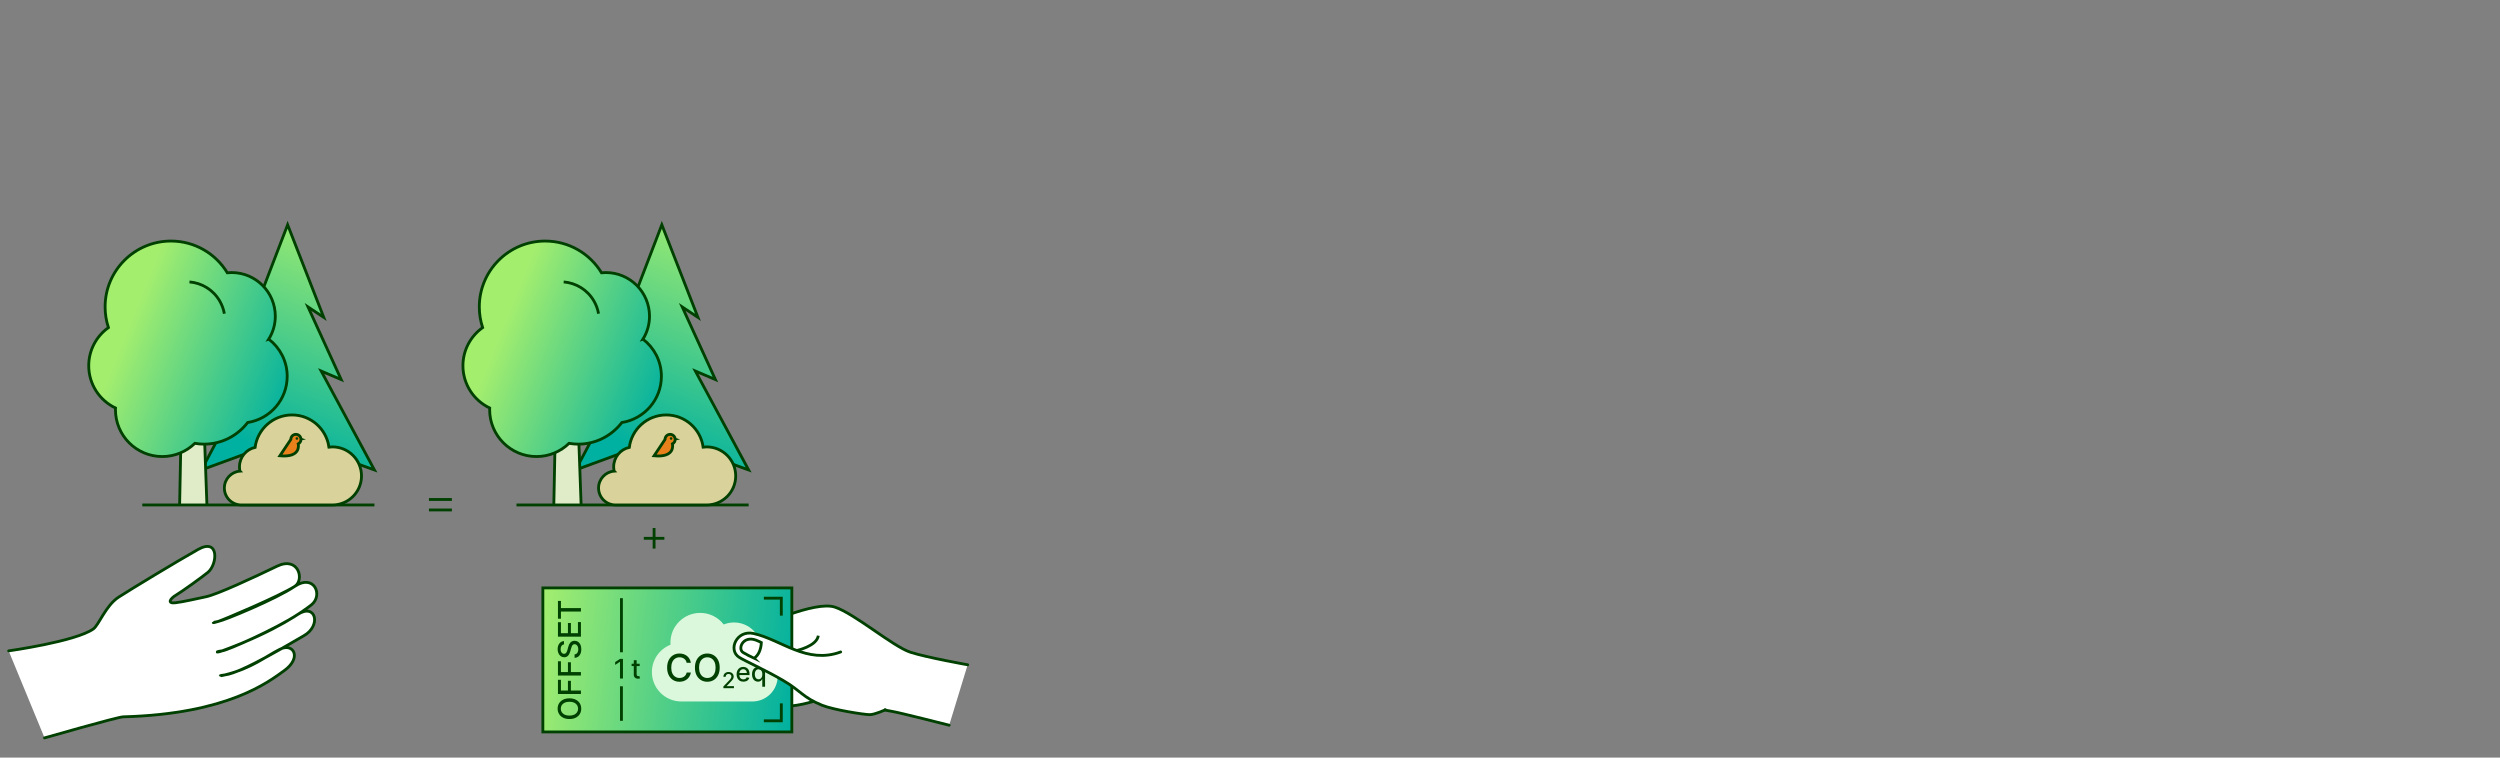 <?xml version="1.0" encoding="UTF-8"?>
<svg id="Layer_1" data-name="Layer 1" xmlns="http://www.w3.org/2000/svg" xmlns:xlink="http://www.w3.org/1999/xlink" viewBox="0 0 660 200">
  <rect x="0" y="0" width="660" height="200" fill="#808080" stroke="none"/>
  <defs>
    <style>
      .cls-1 {
        fill: url(#New_Gradient_Swatch_1-3);
      }

      .cls-1, .cls-2, .cls-3, .cls-4, .cls-5, .cls-6, .cls-7, .cls-8, .cls-9, .cls-10, .cls-11, .cls-12, .cls-13, .cls-14 {
        stroke: #004000;
        stroke-miterlimit: 10;
        stroke-width: .75px;
      }

      .cls-2 {
        fill: url(#New_Gradient_Swatch_1-5);
      }

      .cls-15 {
        fill: url(#New_Gradient_Swatch_1-4);
      }

      .cls-15, .cls-16, .cls-17, .cls-18, .cls-19 {
        stroke-width: 0px;
      }

      .cls-16 {
        fill: url(#New_Gradient_Swatch_1-2);
      }

      .cls-3, .cls-11 {
        fill: none;
      }

      .cls-4 {
        fill: url(#New_Gradient_Swatch_1);
      }

      .cls-5 {
        fill: url(#linear-gradient-2);
      }

      .cls-6 {
        fill: url(#linear-gradient-4);
      }

      .cls-7 {
        fill: url(#linear-gradient-3);
      }

      .cls-8, .cls-10 {
        fill: #fff;
      }

      .cls-8, .cls-11 {
        stroke-linecap: round;
      }

      .cls-9 {
        fill: url(#linear-gradient);
      }

      .cls-17 {
        fill: #dcf8dc;
      }

      .cls-18 {
        fill: #e8811c;
      }

      .cls-19 {
        fill: #004000;
      }

      .cls-12 {
        fill: #e0ebc7;
      }

      .cls-13 {
        fill: #d9d29a;
      }

      .cls-14 {
        fill: #f2f4f7;
      }
    </style>
    <linearGradient id="New_Gradient_Swatch_1" data-name="New Gradient Swatch 1" x1="243.469" y1="242.313" x2="313.431" y2="242.313" gradientTransform="translate(-69.856 -100.946) rotate(7.169)" gradientUnits="userSpaceOnUse">
      <stop offset="0" stop-color="#a4ee6e"/>
      <stop offset=".999" stop-color="#00b0a0"/>
    </linearGradient>
    <linearGradient id="linear-gradient" x1="113.243" y1="131.863" x2="119.294" y2="131.863" gradientUnits="userSpaceOnUse">
      <stop offset="0" stop-color="#dcf8dc"/>
      <stop offset=".21" stop-color="#e6fae6"/>
      <stop offset=".669" stop-color="#f8fdf8"/>
      <stop offset="1" stop-color="#fff"/>
    </linearGradient>
    <linearGradient id="linear-gradient-2" y1="134.629" y2="134.629" xlink:href="#linear-gradient"/>
    <linearGradient id="New_Gradient_Swatch_1-2" data-name="New Gradient Swatch 1" x1="109.219" y1="56.901" x2="84.889" y2="116.508" gradientTransform="translate(-9.579 4.793)" xlink:href="#New_Gradient_Swatch_1"/>
    <linearGradient id="New_Gradient_Swatch_1-3" data-name="New Gradient Swatch 1" x1="33.288" y1="87.559" x2="77.276" y2="105.341" gradientTransform="matrix(1,0,0,1,0,0)" xlink:href="#New_Gradient_Swatch_1"/>
    <linearGradient id="linear-gradient-3" x1="172.679" y1="142.115" x2="172.679" y2="142.115" xlink:href="#linear-gradient"/>
    <linearGradient id="linear-gradient-4" x1="169.963" y1="142.115" x2="175.395" y2="142.115" xlink:href="#linear-gradient"/>
    <linearGradient id="New_Gradient_Swatch_1-4" data-name="New Gradient Swatch 1" x1="208.009" y1="56.901" x2="183.679" y2="116.508" gradientTransform="translate(-9.579 4.793)" xlink:href="#New_Gradient_Swatch_1"/>
    <linearGradient id="New_Gradient_Swatch_1-5" data-name="New Gradient Swatch 1" x1="132.078" y1="87.559" x2="176.066" y2="105.341" gradientTransform="matrix(1,0,0,1,0,0)" xlink:href="#New_Gradient_Swatch_1"/>
  </defs>
  <g id="ruka">
    <path class="cls-8" d="M250.582,191.457s-13.254-3.377-15.218-3.678c-6.832-1.05-14.638-5.625-16.965-4.086-2.327,1.54-16.648,5.884-18.916-.812-2.268-6.695-5.882-13.817-2.285-15.805,3.598-1.988,17.983-8.528,23.219-6.794,5.236,1.734,15.357,10.421,19.932,11.908,4.235,1.376,15.114,3.315,15.114,3.315"/>
    <path class="cls-3" d="M216.028,167.817c-.374,2.753-5.675,3.917-5.675,3.917"/>
  </g>
  <g id="palec">
    <g id="offset">
      <rect id="offset-bg" class="cls-4" x="143.315" y="155.21" width="65.731" height="38.021"/>
      <path class="cls-17" d="M200.991,172.271c.022-.229.035-.46.035-.695,0-4.002-3.245-7.247-7.247-7.247-.962,0-1.877.191-2.717.531-1.437-1.857-3.681-3.057-6.211-3.057-4.339,0-7.857,3.518-7.857,7.857,0,.184.015.365.028.545-2.879,1.136-4.919,3.937-4.919,7.219,0,4.288,3.476,7.765,7.765,7.765h18.766c3.688,0,6.678-2.99,6.678-6.678,0-2.857-1.797-5.288-4.32-6.241Z"/>
      <g>
        <path class="cls-19" d="M182.385,174.987h-1.106c-.042-.236-.122-.444-.237-.624-.116-.179-.258-.332-.425-.457-.168-.125-.355-.22-.562-.284-.207-.063-.426-.096-.658-.096-.418,0-.792.105-1.122.315-.33.21-.59.519-.78.925-.19.407-.285.903-.285,1.489,0,.591.095,1.089.285,1.496.19.406.451.713.782.921.331.208.703.312,1.117.312.229,0,.447-.031.654-.094.207-.063.394-.156.562-.278.168-.123.31-.273.427-.452.117-.178.198-.383.243-.615l1.106.003c-.059.357-.173.685-.342.983-.169.299-.385.557-.649.773s-.564.383-.902.501-.707.177-1.106.177c-.628,0-1.188-.149-1.68-.448-.491-.299-.878-.727-1.161-1.285-.283-.558-.424-1.223-.424-1.996,0-.775.142-1.441.425-1.998.284-.556.671-.984,1.163-1.283.491-.299,1.05-.448,1.676-.448.385,0,.745.055,1.08.165s.635.271.902.482c.267.211.488.469.663.772.175.304.293.651.354,1.041Z"/>
        <path class="cls-19" d="M190.002,176.256c0,.775-.142,1.441-.425,1.998s-.672.984-1.165,1.283-1.052.448-1.678.448c-.629,0-1.189-.149-1.682-.448s-.881-.727-1.165-1.285c-.283-.558-.425-1.223-.425-1.996,0-.775.142-1.441.425-1.998.284-.556.672-.984,1.165-1.283.493-.299,1.053-.448,1.682-.448.626,0,1.186.149,1.678.448.493.299.881.727,1.165,1.283.284.557.425,1.223.425,1.998ZM188.917,176.256c0-.591-.095-1.089-.286-1.494-.19-.405-.45-.712-.78-.921-.33-.209-.702-.314-1.118-.314-.418,0-.792.104-1.12.314-.329.209-.588.516-.778.921-.19.405-.285.903-.285,1.494s.095,1.089.285,1.494c.19.405.45.712.778.922.329.209.702.313,1.12.313.416,0,.789-.104,1.118-.313.33-.209.59-.517.78-.922.19-.405.286-.903.286-1.494Z"/>
        <path class="cls-19" d="M190.973,181.685v-.463l1.432-1.484c.153-.161.279-.303.379-.425.1-.122.175-.238.225-.348.049-.11.074-.227.074-.351,0-.141-.033-.262-.099-.365-.066-.103-.156-.182-.271-.238-.114-.056-.243-.083-.386-.083-.151,0-.284.031-.397.093-.113.062-.2.149-.26.263-.061.113-.091.245-.091.396h-.61c0-.257.06-.483.178-.676.119-.193.281-.343.488-.449.207-.107.441-.16.705-.16.266,0,.5.053.704.158.204.105.362.249.477.43s.171.385.171.613c0,.157-.029.311-.088.46-.058.15-.16.317-.305.501-.145.184-.346.407-.604.668l-.841.88v.031h1.905v.548h-2.786Z"/>
        <path class="cls-19" d="M196.255,179.962c-.372,0-.691-.08-.959-.24s-.474-.385-.619-.676c-.145-.291-.218-.632-.218-1.023,0-.387.073-.728.218-1.022.145-.295.348-.525.609-.691s.567-.248.918-.248c.213,0,.419.035.619.105.2.071.379.181.538.332s.284.346.376.586c.092.24.138.531.138.874v.261h-3v-.551h2.28c0-.193-.039-.365-.118-.515s-.189-.268-.331-.355-.308-.13-.498-.13c-.207,0-.386.05-.54.151-.153.101-.271.231-.354.393-.083.161-.124.336-.124.524v.43c0,.252.044.467.134.644.089.177.214.312.375.404.161.092.348.139.562.139.14,0,.267-.02.381-.06.115-.041.214-.101.297-.181.084-.081.147-.18.192-.297l.695.125c-.056.205-.155.384-.298.537-.144.153-.323.272-.538.356-.216.084-.461.126-.736.126Z"/>
        <path class="cls-19" d="M201.242,181.302v-2.003h-.044c-.044.081-.108.172-.19.275-.083.103-.196.193-.34.27-.144.077-.331.116-.561.116-.305,0-.576-.078-.814-.235-.238-.156-.425-.38-.56-.671-.135-.291-.203-.64-.203-1.048s.068-.757.206-1.047c.137-.29.325-.512.564-.666.239-.154.51-.231.813-.231.234,0,.423.039.567.117.143.078.254.168.334.271.08.104.141.194.186.273h.062v-.612h.717v5.19h-.734ZM200.268,179.333c.211,0,.39-.056.537-.168s.258-.268.334-.468c.076-.2.114-.433.114-.698,0-.262-.038-.492-.113-.688-.075-.197-.186-.35-.332-.459-.146-.11-.326-.165-.541-.165-.221,0-.406.058-.553.172s-.258.271-.333.469c-.074.198-.112.422-.112.671,0,.252.038.479.113.681.075.202.187.361.335.478.148.117.331.176.549.176Z"/>
      </g>
      <g>
        <path class="cls-19" d="M150.331,184.36c.648,0,1.205.119,1.67.355.465.237.823.562,1.073.974.25.412.375.879.375,1.403,0,.526-.125.995-.375,1.406-.25.412-.608.736-1.074.974-.466.237-1.022.355-1.668.355-.648,0-1.205-.119-1.67-.355-.465-.237-.823-.562-1.072-.974-.25-.412-.375-.88-.375-1.406,0-.523.125-.991.375-1.403.25-.412.607-.736,1.072-.974.465-.237,1.022-.355,1.67-.355ZM150.331,185.266c-.494,0-.91.08-1.249.238-.339.159-.596.376-.771.652-.175.275-.262.587-.262.935,0,.35.087.662.262.937.175.275.432.492.771.65.339.159.755.239,1.249.239.494,0,.911-.08,1.249-.239.339-.159.596-.375.771-.65.175-.274.262-.586.262-.937,0-.348-.087-.659-.262-.935-.175-.276-.432-.493-.771-.652-.338-.159-.755-.238-1.249-.238Z"/>
        <path class="cls-19" d="M153.366,183.222h-6.069v-3.763h.788v2.848h1.849v-2.578h.785v2.578h2.646v.916Z"/>
        <path class="cls-19" d="M153.366,178.332h-6.069v-3.763h.788v2.848h1.849v-2.578h.785v2.578h2.646v.916Z"/>
        <path class="cls-19" d="M148.891,170.132c-.281.032-.499.162-.653.392-.155.229-.233.518-.233.865,0,.249.039.464.117.646s.185.322.32.422c.136.1.289.149.461.149.145,0,.269-.034.374-.102.104-.068.192-.158.262-.27.07-.111.128-.231.175-.36s.084-.252.114-.371l.154-.592c.047-.194.112-.393.193-.596.081-.204.188-.392.32-.566s.296-.315.492-.422c.195-.108.43-.162.702-.162.344,0,.649.088.916.265s.477.433.631.768.231.739.231,1.213c0,.455-.072.848-.216,1.18-.144.332-.349.591-.615.779-.266.188-.581.292-.947.311v-.918c.219-.018.401-.089.547-.215.145-.125.253-.287.323-.483.07-.196.105-.412.105-.647,0-.259-.041-.489-.123-.692-.082-.202-.197-.362-.344-.479-.147-.117-.32-.175-.517-.175-.18,0-.327.051-.442.153-.114.102-.209.239-.284.412s-.141.368-.199.585l-.195.717c-.132.486-.327.871-.584,1.154-.257.284-.597.425-1.02.425-.35,0-.655-.095-.916-.284-.261-.19-.464-.447-.609-.771-.146-.324-.218-.689-.218-1.097,0-.411.072-.774.216-1.089s.342-.563.594-.745c.252-.182.541-.277.867-.285v.883Z"/>
        <path class="cls-19" d="M153.366,168.073h-6.069v-3.805h.788v2.889h1.849v-2.69h.785v2.69h1.858v-2.925h.788v3.84Z"/>
        <path class="cls-19" d="M148.085,163.34h-.788v-4.697h.788v1.894h5.281v.913h-5.281v1.891Z"/>
      </g>
      <polyline class="cls-3" points="206.267 185.688 206.267 190.298 201.658 190.298"/>
      <polyline class="cls-3" points="201.658 157.917 206.267 157.917 206.267 162.527"/>
      <line class="cls-14" x1="164.062" y1="157.917" x2="164.062" y2="172.202"/>
      <line class="cls-14" x1="164.062" y1="181.179" x2="164.062" y2="190.298"/>
      <g>
        <path class="cls-19" d="M164.462,173.935v5.195h-.786v-4.409h-.031l-1.243.812v-.751l1.296-.847h.763Z"/>
        <path class="cls-19" d="M168.875,175.234v.609h-2.129v-.609h2.129ZM167.317,174.3h.759v3.686c0,.147.022.257.066.331.044.073.101.124.171.149.07.026.146.04.229.04.061,0,.114-.004.16-.013.046-.008.081-.015.106-.021l.137.627c-.044.017-.106.034-.188.052-.082.018-.183.027-.305.029-.2.003-.386-.032-.558-.106-.172-.075-.312-.189-.418-.345s-.16-.351-.16-.586v-3.843Z"/>
      </g>
    </g>
  </g>
  <g>
    <line class="cls-9" x1="113.243" y1="131.863" x2="119.294" y2="131.863"/>
    <line class="cls-5" x1="113.243" y1="134.629" x2="119.294" y2="134.629"/>
  </g>
  <path class="cls-8" d="M11.763,194.805s19.252-5.523,20.752-5.563c27.724-.739,38.525-9.341,42.468-12.157,4.828-3.448,2.492-7.458-1.065-5.69-3.852,1.915-7.274,4.969-14.518,6.776-1.639.409-1.689.194,0,0,4.563-.525,18.346-8.981,20.723-10.285,4.815-2.641,3.277-8.834-1.529-5.664-5.766,3.803-18.451,9.439-19.932,9.598-1.874.201-1.696.621,0,0,14.414-5.278,21.453-10.519,23.504-12.107,3.276-2.536.739-8.379-4.355-4.913-4.893,3.328-18.674,9.017-20.269,9.277-1.593.258-1.669.538,0,0,1.669-.536,16.268-6.724,20.269-9.277,2.666-1.701.99-8.059-4.671-5.323-6.123,2.959-15.809,7.465-18.778,8.071-2.969.606-5.916,1.341-8.103,1.589-2.189.251-1.347-1.108.182-2.012,1.527-.904,6.893-4.748,8.449-6.034,2.537-2.096,3.056-9.226-2.613-6.027-5.669,3.201-17.512,10.361-20.946,12.577-3.433,2.216-5.222,7.376-6.711,8.419-4.731,3.313-22.334,5.768-22.334,5.768"/>
  <g>
    <g>
      <polyline class="cls-12" points="79.273 133.285 79.146 114.672 72.741 114.672 72.741 133.311"/>
      <g>
        <polygon class="cls-16" points="86.543 119.631 98.849 124.068 84.785 97.954 90.076 100.202 81.316 81.029 85.469 83.789 75.934 59.335 66.56 83.789 70.532 81.104 61.953 100.202 66.963 98.036 53.179 124.068 65.455 119.566 61.953 127.364 72.8 122.675 76.014 127.914 79.015 122.663 90.076 127.364 86.543 119.631"/>
        <polygon class="cls-3" points="86.543 119.631 98.849 124.068 84.785 97.954 90.076 100.202 81.316 81.029 85.469 83.789 75.934 59.335 66.56 83.789 70.532 81.104 61.953 100.202 66.963 98.036 53.179 124.068 65.455 119.566 61.953 127.364 72.8 122.675 76.014 127.914 79.015 122.663 90.076 127.364 86.543 119.631"/>
      </g>
    </g>
    <g>
      <g>
        <polyline class="cls-12" points="54.624 133.25 54.004 116.051 47.764 116.051 47.419 133.25"/>
        <path class="cls-1" d="M70.952,89.534c1.089-1.76,1.728-3.828,1.728-6.049,0-6.368-5.162-11.53-11.53-11.53-.384,0-.763.021-1.137.057-3.05-5.02-8.571-8.374-14.874-8.374-9.605,0-17.392,7.787-17.392,17.392,0,1.907.311,3.74.879,5.457-3.144,2.242-5.201,5.911-5.201,10.067,0,4.934,2.896,9.18,7.075,11.165-.005.148-.022.293-.022.442,0,6.83,5.537,12.368,12.368,12.368,3.344,0,6.373-1.333,8.599-3.489.784.131,1.584.215,2.406.215,4.702,0,8.871-2.243,11.528-5.706,5.911-.929,10.438-6.03,10.438-12.202,0-4.004-1.911-7.553-4.862-9.814Z"/>
      </g>
      <path class="cls-3" d="M50.021,74.429c3.223.259,6.267,2.048,8.001,5.062.61,1.061,1.008,2.187,1.205,3.327"/>
    </g>
    <line class="cls-10" x1="37.564" y1="133.311" x2="98.849" y2="133.311"/>
    <path class="cls-13" d="M63.34,124.374c-.079-.363-.123-.738-.123-1.125,0-2.518,1.767-4.621,4.128-5.143.625-4.829,4.751-8.561,9.751-8.561,4.977,0,9.088,3.698,9.742,8.495.305-.037.614-.062.93-.062,4.234,0,7.667,3.433,7.667,7.667,0,4.234-3.432,7.667-7.667,7.667h-24.063c-2.473,0-4.478-2.005-4.478-4.478,0-2.35,1.811-4.274,4.113-4.46Z"/>
    <g>
      <polygon class="cls-19" points="79.096 115.485 80.772 116 79.115 116.335 79.096 115.485"/>
      <g>
        <path class="cls-18" d="M79.457,116.012c0-.74-.6-1.341-1.341-1.341-.739,0-1.337.598-1.34,1.336-.39.625-2.888,4.324-2.888,4.324,5.598.52,4.899-2.9,4.842-3.146.426-.224.727-.658.727-1.173Z"/>
        <path class="cls-3" d="M79.457,116.012c0-.74-.6-1.341-1.341-1.341-.739,0-1.337.598-1.34,1.336-.39.625-2.888,4.324-2.888,4.324,5.598.52,4.899-2.9,4.842-3.146.426-.224.727-.658.727-1.173Z"/>
      </g>
      <path class="cls-19" d="M78.723,115.762c0,.191-.155.347-.347.347s-.347-.155-.347-.347c0-.191.155-.347.347-.347s.347.155.347.347Z"/>
    </g>
  </g>
  <line class="cls-7" x1="172.679" y1="139.399" x2="172.679" y2="144.831"/>
  <line class="cls-6" x1="175.395" y1="142.115" x2="169.963" y2="142.115"/>
  <g>
    <g>
      <polyline class="cls-12" points="178.063 133.285 177.936 114.672 171.531 114.672 171.531 133.311"/>
      <g>
        <polygon class="cls-15" points="185.333 119.631 197.639 124.068 183.575 97.954 188.866 100.202 180.106 81.029 184.259 83.789 174.724 59.335 165.35 83.789 169.322 81.104 160.743 100.202 165.753 98.036 151.969 124.068 164.245 119.566 160.743 127.364 171.59 122.675 174.804 127.914 177.805 122.663 188.866 127.364 185.333 119.631"/>
        <polygon class="cls-3" points="185.333 119.631 197.639 124.068 183.575 97.954 188.866 100.202 180.106 81.029 184.259 83.789 174.724 59.335 165.35 83.789 169.322 81.104 160.743 100.202 165.753 98.036 151.969 124.068 164.245 119.566 160.743 127.364 171.59 122.675 174.804 127.914 177.805 122.663 188.866 127.364 185.333 119.631"/>
      </g>
    </g>
    <g>
      <g>
        <polyline class="cls-12" points="153.414 133.25 152.794 116.051 146.554 116.051 146.209 133.25"/>
        <path class="cls-2" d="M169.742,89.534c1.089-1.76,1.728-3.828,1.728-6.049,0-6.368-5.162-11.53-11.53-11.53-.384,0-.763.021-1.137.057-3.05-5.02-8.571-8.374-14.874-8.374-9.605,0-17.392,7.787-17.392,17.392,0,1.907.311,3.74.879,5.457-3.144,2.242-5.201,5.911-5.201,10.067,0,4.934,2.896,9.18,7.075,11.165-.005.148-.022.293-.022.442,0,6.83,5.537,12.368,12.368,12.368,3.344,0,6.373-1.333,8.599-3.489.784.131,1.584.215,2.406.215,4.702,0,8.871-2.243,11.528-5.706,5.911-.929,10.438-6.03,10.438-12.202,0-4.004-1.911-7.553-4.862-9.814Z"/>
      </g>
      <path class="cls-3" d="M148.811,74.429c3.223.259,6.267,2.048,8.001,5.062.61,1.061,1.008,2.187,1.205,3.327"/>
    </g>
    <line class="cls-10" x1="136.354" y1="133.311" x2="197.639" y2="133.311"/>
    <path class="cls-13" d="M162.13,124.374c-.079-.363-.123-.738-.123-1.125,0-2.518,1.767-4.621,4.128-5.143.625-4.829,4.751-8.561,9.751-8.561,4.977,0,9.088,3.698,9.742,8.495.305-.037.614-.062.93-.062,4.234,0,7.667,3.433,7.667,7.667,0,4.234-3.432,7.667-7.667,7.667h-24.063c-2.473,0-4.478-2.005-4.478-4.478,0-2.35,1.811-4.274,4.113-4.46Z"/>
    <g>
      <polygon class="cls-19" points="177.886 115.485 179.562 116 177.905 116.335 177.886 115.485"/>
      <g>
        <path class="cls-18" d="M178.248,116.012c0-.74-.6-1.341-1.341-1.341-.739,0-1.337.598-1.34,1.336-.39.625-2.888,4.324-2.888,4.324,5.599.52,4.899-2.901,4.842-3.146.426-.224.727-.658.727-1.173Z"/>
        <path class="cls-3" d="M178.248,116.012c0-.74-.6-1.341-1.341-1.341-.739,0-1.337.598-1.34,1.336-.39.625-2.888,4.324-2.888,4.324,5.599.52,4.899-2.901,4.842-3.146.426-.224.727-.658.727-1.173Z"/>
      </g>
      <path class="cls-19" d="M177.513,115.762c0,.191-.155.347-.347.347s-.347-.155-.347-.347c0-.191.155-.347.347-.347s.347.155.347.347Z"/>
    </g>
  </g>
  <g>
    <path class="cls-8" d="M233.713,187.391s-2.739,1.26-4.078,1.28-9.52-1.24-12.602-2.481c-5.107-2.057-5.585-3.823-10.355-6.59-4.858-2.819-10.009-5.103-11.54-6.07-3.033-1.918-.683-7.289,3.809-6.284,7.305,1.634,14.019,8.179,22.988,4.871"/>
    <path class="cls-11" d="M199.083,173.789c-1.13-.508-2.045-1.056-2.857-1.507-1.581-.878-.181-4.555,3.328-3.3.703.252,1.445.657,1.445.657-.109,1.876-.768,3.374-1.917,4.149Z"/>
  </g>
</svg>